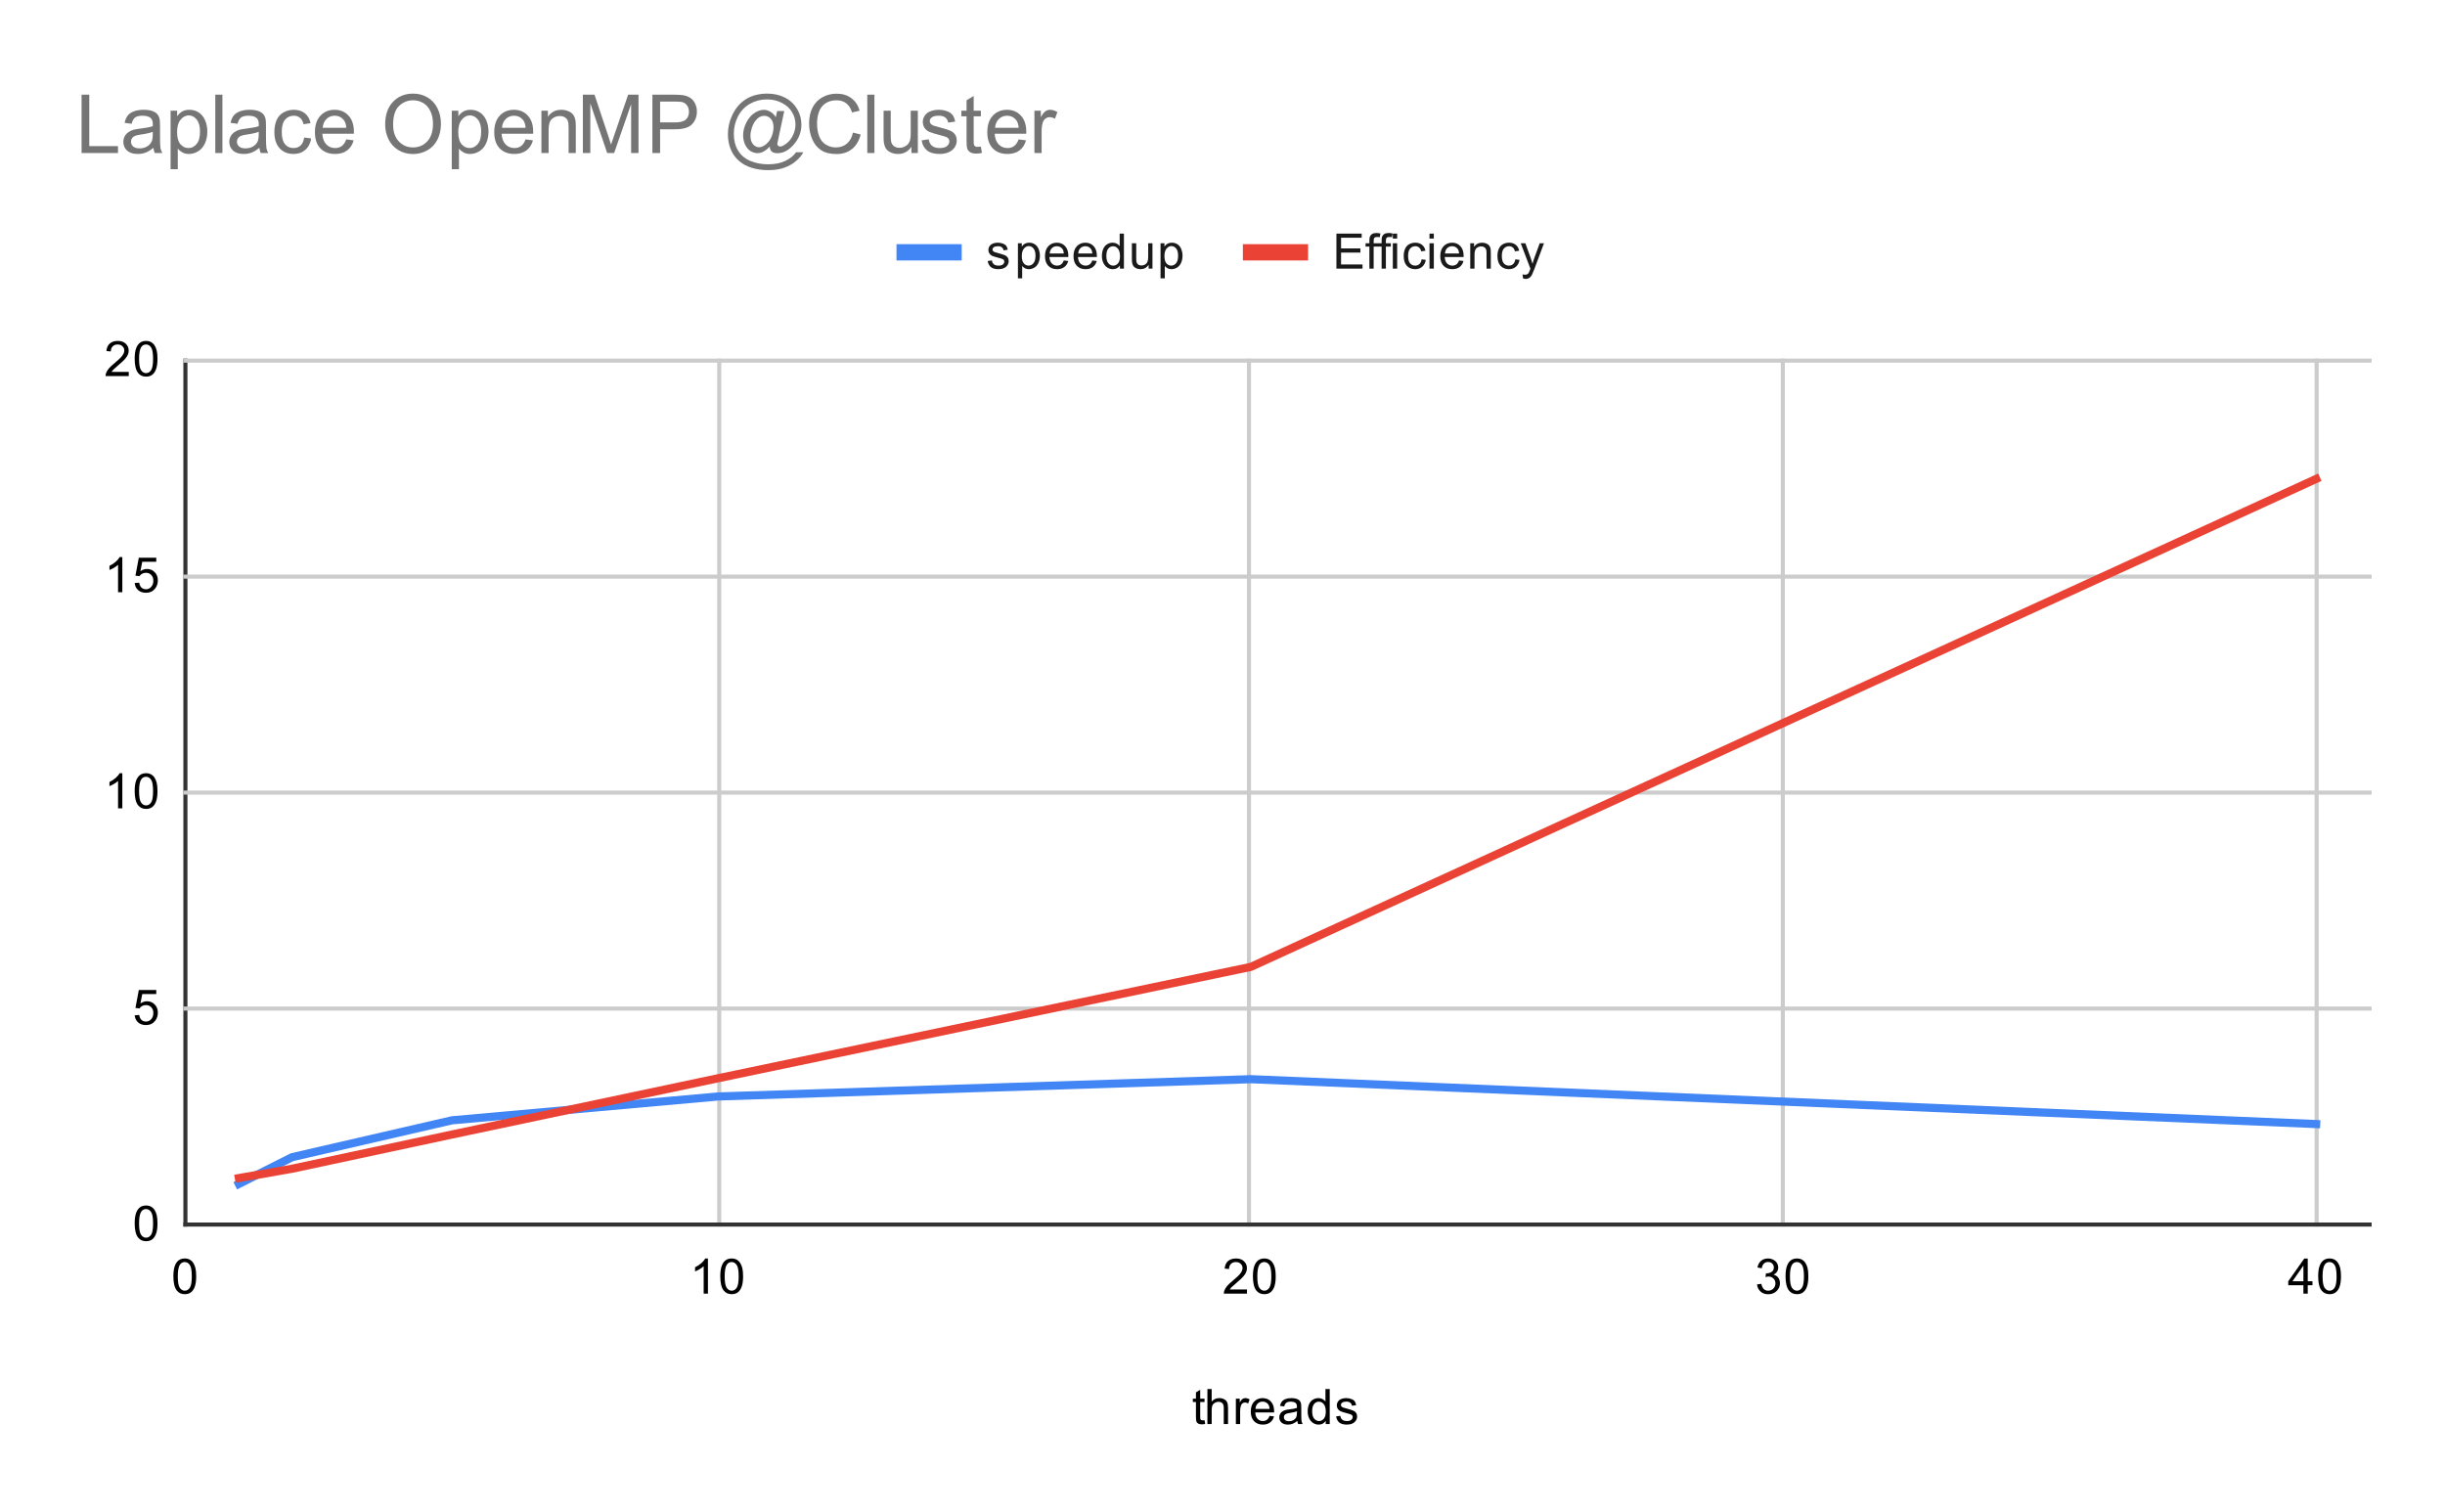 <svg version="1.1" viewBox="0.0 0.0 600.0 371.0" fill="none" stroke="none" stroke-linecap="square" stroke-miterlimit="10" width="600" height="371" xmlns:xlink="http://www.w3.org/1999/xlink" xmlns="http://www.w3.org/2000/svg"><path fill="#ffffff" d="M0 0L600.0 0L600.0 371.0L0 371.0L0 0Z" fill-rule="nonzero"/><path stroke="#333333" stroke-width="1.0" stroke-linecap="butt" d="M45.5 88.5L45.5 300.5" fill-rule="nonzero"/><path stroke="#cccccc" stroke-width="1.0" stroke-linecap="butt" d="M176.5 88.5L176.5 300.5" fill-rule="nonzero"/><path stroke="#cccccc" stroke-width="1.0" stroke-linecap="butt" d="M306.5 88.5L306.5 300.5" fill-rule="nonzero"/><path stroke="#cccccc" stroke-width="1.0" stroke-linecap="butt" d="M437.5 88.5L437.5 300.5" fill-rule="nonzero"/><path stroke="#cccccc" stroke-width="1.0" stroke-linecap="butt" d="M568.5 88.5L568.5 300.5" fill-rule="nonzero"/><path stroke="#333333" stroke-width="1.0" stroke-linecap="butt" d="M45.5 300.5L581.5 300.5" fill-rule="nonzero"/><path stroke="#cccccc" stroke-width="1.0" stroke-linecap="butt" d="M45.5 247.5L581.5 247.5" fill-rule="nonzero"/><path stroke="#cccccc" stroke-width="1.0" stroke-linecap="butt" d="M45.5 194.5L581.5 194.5" fill-rule="nonzero"/><path stroke="#cccccc" stroke-width="1.0" stroke-linecap="butt" d="M45.5 141.5L581.5 141.5" fill-rule="nonzero"/><path stroke="#cccccc" stroke-width="1.0" stroke-linecap="butt" d="M45.5 88.5L581.5 88.5" fill-rule="nonzero"/><clipPath id="id_0"><path d="M45.55 88.283L581.45 88.283L581.45 300.45L45.55 300.45L45.55 88.283Z" clip-rule="nonzero"/></clipPath><path stroke="#4285f4" stroke-width="2.0" stroke-linecap="butt" clip-path="url(#id_0)" d="M58.621 290.537L71.691 283.962L110.904 274.923L176.257 269.068L306.965 264.829L568.379 275.841" fill-rule="nonzero"/><path stroke="#ea4335" stroke-width="2.0" stroke-linecap="butt" clip-path="url(#id_0)" d="M58.621 289.097L71.691 286.8L110.904 278.408L176.257 264.59L306.965 237.264L568.379 117.527" fill-rule="nonzero"/><path fill="#000000" fill-opacity="0.0" clip-path="url(#id_0)" d="M61.621 290.537C61.621 292.194 60.278 293.537 58.621 293.537C56.964 293.537 55.621 292.194 55.621 290.537C55.621 288.88 56.964 287.537 58.621 287.537C60.278 287.537 61.621 288.88 61.621 290.537Z" fill-rule="nonzero"/><path fill="#000000" fill-opacity="0.0" clip-path="url(#id_0)" d="M74.691 283.962C74.691 285.618 73.348 286.962 71.691 286.962C70.035 286.962 68.691 285.618 68.691 283.962C68.691 282.305 70.035 280.962 71.691 280.962C73.348 280.962 74.691 282.305 74.691 283.962Z" fill-rule="nonzero"/><path fill="#000000" fill-opacity="0.0" clip-path="url(#id_0)" d="M113.904 274.923C113.904 276.58 112.561 277.923 110.904 277.923C109.247 277.923 107.904 276.58 107.904 274.923C107.904 273.266 109.247 271.923 110.904 271.923C112.561 271.923 113.904 273.266 113.904 274.923Z" fill-rule="nonzero"/><path fill="#000000" fill-opacity="0.0" clip-path="url(#id_0)" d="M179.257 269.068C179.257 270.724 177.914 272.068 176.257 272.068C174.6 272.068 173.257 270.724 173.257 269.068C173.257 267.411 174.6 266.068 176.257 266.068C177.914 266.068 179.257 267.411 179.257 269.068Z" fill-rule="nonzero"/><path fill="#000000" fill-opacity="0.0" clip-path="url(#id_0)" d="M309.965 264.829C309.965 266.486 308.622 267.829 306.965 267.829C305.308 267.829 303.965 266.486 303.965 264.829C303.965 263.172 305.308 261.829 306.965 261.829C308.622 261.829 309.965 263.172 309.965 264.829Z" fill-rule="nonzero"/><path fill="#000000" fill-opacity="0.0" clip-path="url(#id_0)" d="M571.379 275.841C571.379 277.498 570.036 278.841 568.379 278.841C566.722 278.841 565.379 277.498 565.379 275.841C565.379 274.185 566.722 272.841 568.379 272.841C570.036 272.841 571.379 274.185 571.379 275.841Z" fill-rule="nonzero"/><path fill="#000000" fill-opacity="0.0" clip-path="url(#id_0)" d="M61.621 289.097C61.621 290.754 60.278 292.097 58.621 292.097C56.964 292.097 55.621 290.754 55.621 289.097C55.621 287.44 56.964 286.097 58.621 286.097C60.278 286.097 61.621 287.44 61.621 289.097Z" fill-rule="nonzero"/><path fill="#000000" fill-opacity="0.0" clip-path="url(#id_0)" d="M74.691 286.8C74.691 288.457 73.348 289.8 71.691 289.8C70.035 289.8 68.691 288.457 68.691 286.8C68.691 285.143 70.035 283.8 71.691 283.8C73.348 283.8 74.691 285.143 74.691 286.8Z" fill-rule="nonzero"/><path fill="#000000" fill-opacity="0.0" clip-path="url(#id_0)" d="M113.904 278.408C113.904 280.064 112.561 281.408 110.904 281.408C109.247 281.408 107.904 280.064 107.904 278.408C107.904 276.751 109.247 275.408 110.904 275.408C112.561 275.408 113.904 276.751 113.904 278.408Z" fill-rule="nonzero"/><path fill="#000000" fill-opacity="0.0" clip-path="url(#id_0)" d="M179.257 264.59C179.257 266.247 177.914 267.59 176.257 267.59C174.6 267.59 173.257 266.247 173.257 264.59C173.257 262.933 174.6 261.59 176.257 261.59C177.914 261.59 179.257 262.933 179.257 264.59Z" fill-rule="nonzero"/><path fill="#000000" fill-opacity="0.0" clip-path="url(#id_0)" d="M309.965 237.264C309.965 238.921 308.622 240.264 306.965 240.264C305.308 240.264 303.965 238.921 303.965 237.264C303.965 235.607 305.308 234.264 306.965 234.264C308.622 234.264 309.965 235.607 309.965 237.264Z" fill-rule="nonzero"/><path fill="#000000" fill-opacity="0.0" clip-path="url(#id_0)" d="M571.379 117.527C571.379 119.184 570.036 120.527 568.379 120.527C566.722 120.527 565.379 119.184 565.379 117.527C565.379 115.87 566.722 114.527 568.379 114.527C570.036 114.527 571.379 115.87 571.379 117.527Z" fill-rule="nonzero"/><path fill="#000000" d="M295.594 348.512L295.75 349.434Q295.297 349.528 294.953 349.528Q294.375 349.528 294.062 349.356Q293.75 349.169 293.609 348.872Q293.484 348.575 293.484 347.622L293.484 344.044L292.719 344.044L292.719 343.231L293.484 343.231L293.484 341.684L294.531 341.059L294.531 343.231L295.594 343.231L295.594 344.044L294.531 344.044L294.531 347.684Q294.531 348.137 294.578 348.262Q294.641 348.387 294.766 348.466Q294.891 348.544 295.125 348.544Q295.312 348.544 295.594 348.512ZM296.297 349.45L296.297 340.856L297.344 340.856L297.344 343.934Q298.078 343.091 299.203 343.091Q299.906 343.091 300.406 343.372Q300.922 343.637 301.141 344.122Q301.359 344.591 301.359 345.512L301.359 349.45L300.312 349.45L300.312 345.512Q300.312 344.716 299.969 344.356Q299.625 343.997 299.0 343.997Q298.531 343.997 298.109 344.247Q297.703 344.481 297.516 344.903Q297.344 345.309 297.344 346.044L297.344 349.45L296.297 349.45ZM303.281 349.45L303.281 343.231L304.234 343.231L304.234 344.169Q304.594 343.512 304.891 343.309Q305.203 343.091 305.578 343.091Q306.109 343.091 306.656 343.419L306.297 344.403Q305.906 344.169 305.531 344.169Q305.172 344.169 304.891 344.387Q304.625 344.591 304.516 344.966Q304.328 345.528 304.328 346.184L304.328 349.45L303.281 349.45ZM311.547 347.45L312.641 347.575Q312.391 348.528 311.688 349.059Q310.984 349.591 309.906 349.591Q308.547 349.591 307.734 348.747Q306.938 347.903 306.938 346.387Q306.938 344.825 307.75 343.966Q308.562 343.091 309.844 343.091Q311.094 343.091 311.875 343.934Q312.672 344.778 312.672 346.325Q312.672 346.419 312.672 346.606L308.031 346.606Q308.094 347.637 308.609 348.184Q309.125 348.716 309.906 348.716Q310.484 348.716 310.891 348.419Q311.312 348.106 311.547 347.45ZM308.094 345.747L311.562 345.747Q311.5 344.95 311.172 344.559Q310.656 343.95 309.859 343.95Q309.125 343.95 308.625 344.434Q308.141 344.919 308.094 345.747ZM318.359 348.684Q317.766 349.184 317.219 349.387Q316.688 349.591 316.062 349.591Q315.031 349.591 314.484 349.091Q313.938 348.591 313.938 347.809Q313.938 347.356 314.141 346.981Q314.344 346.591 314.688 346.372Q315.031 346.137 315.453 346.028Q315.75 345.934 316.391 345.856Q317.656 345.716 318.266 345.497Q318.266 345.278 318.266 345.231Q318.266 344.575 317.969 344.309Q317.562 343.966 316.766 343.966Q316.031 343.966 315.672 344.231Q315.312 344.481 315.141 345.137L314.109 344.997Q314.25 344.341 314.578 343.934Q314.906 343.528 315.516 343.309Q316.125 343.091 316.922 343.091Q317.719 343.091 318.219 343.278Q318.719 343.466 318.953 343.747Q319.188 344.028 319.281 344.466Q319.328 344.731 319.328 345.434L319.328 346.841Q319.328 348.309 319.391 348.7Q319.469 349.091 319.672 349.45L318.562 349.45Q318.406 349.122 318.359 348.684ZM318.266 346.325Q317.688 346.559 316.547 346.731Q315.891 346.825 315.625 346.95Q315.359 347.059 315.203 347.278Q315.062 347.497 315.062 347.778Q315.062 348.2 315.375 348.481Q315.703 348.762 316.312 348.762Q316.922 348.762 317.391 348.497Q317.875 348.231 318.094 347.762Q318.266 347.403 318.266 346.716L318.266 346.325ZM325.328 349.45L325.328 348.669Q324.734 349.591 323.594 349.591Q322.844 349.591 322.219 349.184Q321.594 348.762 321.25 348.028Q320.906 347.294 320.906 346.341Q320.906 345.419 321.219 344.653Q321.531 343.887 322.156 343.497Q322.781 343.091 323.547 343.091Q324.109 343.091 324.547 343.325Q324.984 343.559 325.266 343.934L325.266 340.856L326.312 340.856L326.312 349.45L325.328 349.45ZM322.0 346.341Q322.0 347.544 322.5 348.137Q323.0 348.716 323.688 348.716Q324.375 348.716 324.859 348.153Q325.344 347.591 325.344 346.434Q325.344 345.153 324.844 344.559Q324.359 343.966 323.641 343.966Q322.938 343.966 322.469 344.544Q322.0 345.106 322.0 346.341ZM327.875 347.591L328.906 347.434Q329.0 348.059 329.391 348.387Q329.797 348.716 330.531 348.716Q331.25 348.716 331.594 348.434Q331.953 348.137 331.953 347.731Q331.953 347.372 331.641 347.169Q331.422 347.028 330.562 346.809Q329.406 346.512 328.953 346.309Q328.516 346.091 328.281 345.716Q328.047 345.341 328.047 344.872Q328.047 344.466 328.234 344.106Q328.422 343.747 328.75 343.512Q329.0 343.341 329.422 343.216Q329.844 343.091 330.344 343.091Q331.062 343.091 331.609 343.309Q332.172 343.512 332.438 343.872Q332.703 344.231 332.797 344.825L331.766 344.966Q331.703 344.497 331.359 344.231Q331.031 343.95 330.406 343.95Q329.688 343.95 329.375 344.2Q329.062 344.434 329.062 344.762Q329.062 344.966 329.188 345.122Q329.328 345.294 329.594 345.403Q329.75 345.466 330.531 345.669Q331.656 345.981 332.094 346.169Q332.531 346.356 332.781 346.716Q333.031 347.075 333.031 347.622Q333.031 348.153 332.719 348.622Q332.422 349.075 331.844 349.341Q331.266 349.591 330.531 349.591Q329.312 349.591 328.672 349.091Q328.047 348.575 327.875 347.591Z" fill-rule="nonzero"/><path fill="#000000" d="M33.05 300.216Q33.05 298.684 33.362 297.762Q33.675 296.825 34.284 296.325Q34.909 295.825 35.847 295.825Q36.534 295.825 37.05 296.106Q37.581 296.387 37.925 296.919Q38.269 297.434 38.456 298.184Q38.644 298.934 38.644 300.216Q38.644 301.731 38.331 302.653Q38.034 303.575 37.409 304.091Q36.8 304.591 35.847 304.591Q34.612 304.591 33.894 303.7Q33.05 302.637 33.05 300.216ZM34.128 300.216Q34.128 302.325 34.628 303.028Q35.128 303.731 35.847 303.731Q36.581 303.731 37.066 303.028Q37.566 302.325 37.566 300.216Q37.566 298.091 37.066 297.403Q36.581 296.7 35.831 296.7Q35.112 296.7 34.675 297.309Q34.128 298.091 34.128 300.216Z" fill-rule="nonzero"/><path fill="#000000" d="M33.05 249.158L34.159 249.065Q34.284 249.877 34.722 250.283Q35.175 250.69 35.816 250.69Q36.566 250.69 37.097 250.111Q37.628 249.533 37.628 248.596Q37.628 247.69 37.112 247.174Q36.612 246.643 35.784 246.643Q35.284 246.643 34.862 246.877Q34.456 247.111 34.222 247.471L33.237 247.346L34.066 242.94L38.347 242.94L38.347 243.94L34.909 243.94L34.456 246.252Q35.222 245.705 36.066 245.705Q37.191 245.705 37.956 246.486Q38.737 247.268 38.737 248.502Q38.737 249.658 38.066 250.518Q37.237 251.549 35.816 251.549Q34.644 251.549 33.894 250.893Q33.159 250.236 33.05 249.158Z" fill-rule="nonzero"/><path fill="#000000" d="M30.019 198.367L28.972 198.367L28.972 191.648Q28.581 192.007 27.956 192.382Q27.347 192.742 26.863 192.914L26.863 191.898Q27.738 191.476 28.394 190.898Q29.066 190.304 29.347 189.742L30.019 189.742L30.019 198.367ZM33.05 194.132Q33.05 192.601 33.362 191.679Q33.675 190.742 34.284 190.242Q34.909 189.742 35.847 189.742Q36.534 189.742 37.05 190.023Q37.581 190.304 37.925 190.835Q38.269 191.351 38.456 192.101Q38.644 192.851 38.644 194.132Q38.644 195.648 38.331 196.57Q38.034 197.492 37.409 198.007Q36.8 198.507 35.847 198.507Q34.612 198.507 33.894 197.617Q33.05 196.554 33.05 194.132ZM34.128 194.132Q34.128 196.242 34.628 196.945Q35.128 197.648 35.847 197.648Q36.581 197.648 37.066 196.945Q37.566 196.242 37.566 194.132Q37.566 192.007 37.066 191.32Q36.581 190.617 35.831 190.617Q35.112 190.617 34.675 191.226Q34.128 192.007 34.128 194.132Z" fill-rule="nonzero"/><path fill="#000000" d="M30.019 145.325L28.972 145.325L28.972 138.606Q28.581 138.966 27.956 139.341Q27.347 139.7 26.863 139.872L26.863 138.856Q27.738 138.434 28.394 137.856Q29.066 137.262 29.347 136.7L30.019 136.7L30.019 145.325ZM33.05 143.075L34.159 142.981Q34.284 143.794 34.722 144.2Q35.175 144.606 35.816 144.606Q36.566 144.606 37.097 144.028Q37.628 143.45 37.628 142.512Q37.628 141.606 37.112 141.091Q36.612 140.559 35.784 140.559Q35.284 140.559 34.862 140.794Q34.456 141.028 34.222 141.387L33.237 141.262L34.066 136.856L38.347 136.856L38.347 137.856L34.909 137.856L34.456 140.169Q35.222 139.622 36.066 139.622Q37.191 139.622 37.956 140.403Q38.737 141.184 38.737 142.419Q38.737 143.575 38.066 144.434Q37.237 145.466 35.816 145.466Q34.644 145.466 33.894 144.809Q33.159 144.153 33.05 143.075Z" fill-rule="nonzero"/><path fill="#000000" d="M31.597 91.268L31.597 92.283L25.909 92.283Q25.909 91.908 26.034 91.549Q26.253 90.971 26.722 90.408Q27.206 89.846 28.113 89.111Q29.519 87.955 30.003 87.283Q30.503 86.611 30.503 86.018Q30.503 85.393 30.05 84.971Q29.597 84.533 28.878 84.533Q28.113 84.533 27.659 84.986Q27.206 85.44 27.191 86.252L26.113 86.143Q26.222 84.924 26.941 84.299Q27.675 83.658 28.909 83.658Q30.144 83.658 30.863 84.346Q31.581 85.033 31.581 86.049Q31.581 86.565 31.363 87.065Q31.159 87.549 30.659 88.111Q30.175 88.658 29.05 89.611Q28.097 90.408 27.816 90.705Q27.55 90.986 27.378 91.268L31.597 91.268ZM33.05 88.049Q33.05 86.518 33.362 85.596Q33.675 84.658 34.284 84.158Q34.909 83.658 35.847 83.658Q36.534 83.658 37.05 83.94Q37.581 84.221 37.925 84.752Q38.269 85.268 38.456 86.018Q38.644 86.768 38.644 88.049Q38.644 89.565 38.331 90.486Q38.034 91.408 37.409 91.924Q36.8 92.424 35.847 92.424Q34.612 92.424 33.894 91.533Q33.05 90.471 33.05 88.049ZM34.128 88.049Q34.128 90.158 34.628 90.861Q35.128 91.565 35.847 91.565Q36.581 91.565 37.066 90.861Q37.566 90.158 37.566 88.049Q37.566 85.924 37.066 85.236Q36.581 84.533 35.831 84.533Q35.112 84.533 34.675 85.143Q34.128 85.924 34.128 88.049Z" fill-rule="nonzero"/><path fill="#000000" d="M42.55 313.216Q42.55 311.684 42.862 310.762Q43.175 309.825 43.784 309.325Q44.409 308.825 45.347 308.825Q46.034 308.825 46.55 309.106Q47.081 309.387 47.425 309.919Q47.769 310.434 47.956 311.184Q48.144 311.934 48.144 313.216Q48.144 314.731 47.831 315.653Q47.534 316.575 46.909 317.091Q46.3 317.591 45.347 317.591Q44.112 317.591 43.394 316.7Q42.55 315.637 42.55 313.216ZM43.628 313.216Q43.628 315.325 44.128 316.028Q44.628 316.731 45.347 316.731Q46.081 316.731 46.566 316.028Q47.066 315.325 47.066 313.216Q47.066 311.091 46.566 310.403Q46.081 309.7 45.331 309.7Q44.612 309.7 44.175 310.309Q43.628 311.091 43.628 313.216Z" fill-rule="nonzero"/><path fill="#000000" d="M173.726 317.45L172.679 317.45L172.679 310.731Q172.289 311.091 171.664 311.466Q171.054 311.825 170.57 311.997L170.57 310.981Q171.445 310.559 172.101 309.981Q172.773 309.387 173.054 308.825L173.726 308.825L173.726 317.45ZM176.757 313.216Q176.757 311.684 177.07 310.762Q177.382 309.825 177.992 309.325Q178.617 308.825 179.554 308.825Q180.242 308.825 180.757 309.106Q181.289 309.387 181.632 309.919Q181.976 310.434 182.164 311.184Q182.351 311.934 182.351 313.216Q182.351 314.731 182.039 315.653Q181.742 316.575 181.117 317.091Q180.507 317.591 179.554 317.591Q178.32 317.591 177.601 316.7Q176.757 315.637 176.757 313.216ZM177.835 313.216Q177.835 315.325 178.335 316.028Q178.835 316.731 179.554 316.731Q180.289 316.731 180.773 316.028Q181.273 315.325 181.273 313.216Q181.273 311.091 180.773 310.403Q180.289 309.7 179.539 309.7Q178.82 309.7 178.382 310.309Q177.835 311.091 177.835 313.216Z" fill-rule="nonzero"/><path fill="#000000" d="M306.012 316.434L306.012 317.45L300.324 317.45Q300.324 317.075 300.449 316.716Q300.668 316.137 301.137 315.575Q301.621 315.012 302.527 314.278Q303.933 313.122 304.418 312.45Q304.918 311.778 304.918 311.184Q304.918 310.559 304.465 310.137Q304.012 309.7 303.293 309.7Q302.527 309.7 302.074 310.153Q301.621 310.606 301.605 311.419L300.527 311.309Q300.637 310.091 301.355 309.466Q302.09 308.825 303.324 308.825Q304.558 308.825 305.277 309.512Q305.996 310.2 305.996 311.216Q305.996 311.731 305.777 312.231Q305.574 312.716 305.074 313.278Q304.59 313.825 303.465 314.778Q302.512 315.575 302.23 315.872Q301.965 316.153 301.793 316.434L306.012 316.434ZM307.465 313.216Q307.465 311.684 307.777 310.762Q308.09 309.825 308.699 309.325Q309.324 308.825 310.262 308.825Q310.949 308.825 311.465 309.106Q311.996 309.387 312.34 309.919Q312.683 310.434 312.871 311.184Q313.058 311.934 313.058 313.216Q313.058 314.731 312.746 315.653Q312.449 316.575 311.824 317.091Q311.215 317.591 310.262 317.591Q309.027 317.591 308.308 316.7Q307.465 315.637 307.465 313.216ZM308.543 313.216Q308.543 315.325 309.043 316.028Q309.543 316.731 310.262 316.731Q310.996 316.731 311.48 316.028Q311.98 315.325 311.98 313.216Q311.98 311.091 311.48 310.403Q310.996 309.7 310.246 309.7Q309.527 309.7 309.09 310.309Q308.543 311.091 308.543 313.216Z" fill-rule="nonzero"/><path fill="#000000" d="M431.172 315.184L432.234 315.044Q432.406 315.934 432.844 316.341Q433.281 316.731 433.906 316.731Q434.656 316.731 435.172 316.216Q435.688 315.7 435.688 314.934Q435.688 314.216 435.203 313.747Q434.734 313.262 434 313.262Q433.703 313.262 433.25 313.387L433.375 312.45Q433.484 312.466 433.547 312.466Q434.219 312.466 434.75 312.122Q435.297 311.762 435.297 311.028Q435.297 310.45 434.906 310.075Q434.516 309.684 433.891 309.684Q433.281 309.684 432.859 310.075Q432.453 310.466 432.344 311.231L431.281 311.044Q431.469 309.997 432.156 309.419Q432.844 308.825 433.859 308.825Q434.563 308.825 435.156 309.137Q435.75 309.434 436.063 309.95Q436.375 310.466 436.375 311.059Q436.375 311.606 436.078 312.075Q435.781 312.528 435.203 312.794Q435.953 312.966 436.375 313.528Q436.797 314.075 436.797 314.919Q436.797 316.044 435.969 316.825Q435.156 317.606 433.906 317.606Q432.781 317.606 432.031 316.934Q431.281 316.247 431.172 315.184ZM438.172 313.216Q438.172 311.684 438.484 310.762Q438.797 309.825 439.406 309.325Q440.031 308.825 440.969 308.825Q441.656 308.825 442.172 309.106Q442.703 309.387 443.047 309.919Q443.391 310.434 443.578 311.184Q443.766 311.934 443.766 313.216Q443.766 314.731 443.453 315.653Q443.156 316.575 442.531 317.091Q441.922 317.591 440.969 317.591Q439.734 317.591 439.016 316.7Q438.172 315.637 438.172 313.216ZM439.25 313.216Q439.25 315.325 439.75 316.028Q440.25 316.731 440.969 316.731Q441.703 316.731 442.188 316.028Q442.688 315.325 442.688 313.216Q442.688 311.091 442.188 310.403Q441.703 309.7 440.953 309.7Q440.234 309.7 439.797 310.309Q439.25 311.091 439.25 313.216Z" fill-rule="nonzero"/><path fill="#000000" d="M565.254 317.45L565.254 315.387L561.535 315.387L561.535 314.419L565.457 308.856L566.317 308.856L566.317 314.419L567.473 314.419L567.473 315.387L566.317 315.387L566.317 317.45L565.254 317.45ZM565.254 314.419L565.254 310.559L562.567 314.419L565.254 314.419ZM568.879 313.216Q568.879 311.684 569.192 310.762Q569.504 309.825 570.114 309.325Q570.739 308.825 571.676 308.825Q572.364 308.825 572.879 309.106Q573.41 309.387 573.754 309.919Q574.098 310.434 574.285 311.184Q574.473 311.934 574.473 313.216Q574.473 314.731 574.16 315.653Q573.864 316.575 573.239 317.091Q572.629 317.591 571.676 317.591Q570.442 317.591 569.723 316.7Q568.879 315.637 568.879 313.216ZM569.957 313.216Q569.957 315.325 570.457 316.028Q570.957 316.731 571.676 316.731Q572.41 316.731 572.895 316.028Q573.395 315.325 573.395 313.216Q573.395 311.091 572.895 310.403Q572.41 309.7 571.66 309.7Q570.942 309.7 570.504 310.309Q569.957 311.091 569.957 313.216Z" fill-rule="nonzero"/><path stroke="#4285f4" stroke-width="4.0" stroke-linecap="butt" d="M222.0 61.917L234.0 61.917" fill-rule="nonzero"/><path fill="#1a1a1a" d="M242.375 64.057L243.406 63.901Q243.5 64.526 243.891 64.854Q244.297 65.182 245.031 65.182Q245.75 65.182 246.094 64.901Q246.453 64.604 246.453 64.198Q246.453 63.839 246.141 63.635Q245.922 63.495 245.062 63.276Q243.906 62.979 243.453 62.776Q243.016 62.557 242.781 62.182Q242.547 61.807 242.547 61.339Q242.547 60.932 242.734 60.573Q242.922 60.214 243.25 59.979Q243.5 59.807 243.922 59.682Q244.344 59.557 244.844 59.557Q245.562 59.557 246.109 59.776Q246.672 59.979 246.938 60.339Q247.203 60.698 247.297 61.292L246.266 61.432Q246.203 60.964 245.859 60.698Q245.531 60.417 244.906 60.417Q244.188 60.417 243.875 60.667Q243.562 60.901 243.562 61.229Q243.562 61.432 243.688 61.589Q243.828 61.76 244.094 61.87Q244.25 61.932 245.031 62.135Q246.156 62.448 246.594 62.635Q247.031 62.823 247.281 63.182Q247.531 63.542 247.531 64.089Q247.531 64.62 247.219 65.089Q246.922 65.542 246.344 65.807Q245.766 66.057 245.031 66.057Q243.812 66.057 243.172 65.557Q242.547 65.042 242.375 64.057ZM249.797 68.307L249.797 59.698L250.75 59.698L250.75 60.495Q251.094 60.026 251.516 59.792Q251.953 59.557 252.562 59.557Q253.359 59.557 253.969 59.964Q254.578 60.37 254.875 61.12Q255.188 61.87 255.188 62.76Q255.188 63.714 254.844 64.479Q254.516 65.245 253.859 65.651Q253.203 66.057 252.484 66.057Q251.953 66.057 251.531 65.839Q251.109 65.604 250.844 65.276L250.844 68.307L249.797 68.307ZM250.75 62.839Q250.75 64.042 251.234 64.62Q251.719 65.182 252.406 65.182Q253.109 65.182 253.609 64.589Q254.109 63.995 254.109 62.745Q254.109 61.557 253.625 60.979Q253.141 60.385 252.453 60.385Q251.781 60.385 251.266 61.01Q250.75 61.635 250.75 62.839ZM261.047 63.917L262.141 64.042Q261.891 64.995 261.188 65.526Q260.484 66.057 259.406 66.057Q258.047 66.057 257.234 65.214Q256.438 64.37 256.438 62.854Q256.438 61.292 257.25 60.432Q258.062 59.557 259.344 59.557Q260.594 59.557 261.375 60.401Q262.172 61.245 262.172 62.792Q262.172 62.885 262.172 63.073L257.531 63.073Q257.594 64.104 258.109 64.651Q258.625 65.182 259.406 65.182Q259.984 65.182 260.391 64.885Q260.812 64.573 261.047 63.917ZM257.594 62.214L261.062 62.214Q261.0 61.417 260.672 61.026Q260.156 60.417 259.359 60.417Q258.625 60.417 258.125 60.901Q257.641 61.385 257.594 62.214ZM268.047 63.917L269.141 64.042Q268.891 64.995 268.188 65.526Q267.484 66.057 266.406 66.057Q265.047 66.057 264.234 65.214Q263.438 64.37 263.438 62.854Q263.438 61.292 264.25 60.432Q265.062 59.557 266.344 59.557Q267.594 59.557 268.375 60.401Q269.172 61.245 269.172 62.792Q269.172 62.885 269.172 63.073L264.531 63.073Q264.594 64.104 265.109 64.651Q265.625 65.182 266.406 65.182Q266.984 65.182 267.391 64.885Q267.812 64.573 268.047 63.917ZM264.594 62.214L268.062 62.214Q268.0 61.417 267.672 61.026Q267.156 60.417 266.359 60.417Q265.625 60.417 265.125 60.901Q264.641 61.385 264.594 62.214ZM274.828 65.917L274.828 65.135Q274.234 66.057 273.094 66.057Q272.344 66.057 271.719 65.651Q271.094 65.229 270.75 64.495Q270.406 63.76 270.406 62.807Q270.406 61.885 270.719 61.12Q271.031 60.354 271.656 59.964Q272.281 59.557 273.047 59.557Q273.609 59.557 274.047 59.792Q274.484 60.026 274.766 60.401L274.766 57.323L275.812 57.323L275.812 65.917L274.828 65.917ZM271.5 62.807Q271.5 64.01 272.0 64.604Q272.5 65.182 273.188 65.182Q273.875 65.182 274.359 64.62Q274.844 64.057 274.844 62.901Q274.844 61.62 274.344 61.026Q273.859 60.432 273.141 60.432Q272.438 60.432 271.969 61.01Q271.5 61.573 271.5 62.807ZM281.875 65.917L281.875 64.995Q281.141 66.057 279.891 66.057Q279.344 66.057 278.859 65.854Q278.391 65.635 278.156 65.323Q277.922 64.995 277.828 64.526Q277.766 64.229 277.766 63.542L277.766 59.698L278.828 59.698L278.828 63.151Q278.828 63.964 278.891 64.26Q278.984 64.667 279.297 64.917Q279.625 65.151 280.109 65.151Q280.578 65.151 280.984 64.917Q281.406 64.667 281.578 64.245Q281.766 63.823 281.766 63.026L281.766 59.698L282.812 59.698L282.812 65.917L281.875 65.917ZM284.797 68.307L284.797 59.698L285.75 59.698L285.75 60.495Q286.094 60.026 286.516 59.792Q286.953 59.557 287.562 59.557Q288.359 59.557 288.969 59.964Q289.578 60.37 289.875 61.12Q290.188 61.87 290.188 62.76Q290.188 63.714 289.844 64.479Q289.516 65.245 288.859 65.651Q288.203 66.057 287.484 66.057Q286.953 66.057 286.531 65.839Q286.109 65.604 285.844 65.276L285.844 68.307L284.797 68.307ZM285.75 62.839Q285.75 64.042 286.234 64.62Q286.719 65.182 287.406 65.182Q288.109 65.182 288.609 64.589Q289.109 63.995 289.109 62.745Q289.109 61.557 288.625 60.979Q288.141 60.385 287.453 60.385Q286.781 60.385 286.266 61.01Q285.75 61.635 285.75 62.839Z" fill-rule="nonzero"/><path stroke="#ea4335" stroke-width="4.0" stroke-linecap="butt" d="M307.0 61.917L319.0 61.917" fill-rule="nonzero"/><path fill="#1a1a1a" d="M327.953 65.917L327.953 57.323L334.156 57.323L334.156 58.339L329.094 58.339L329.094 60.964L333.844 60.964L333.844 61.979L329.094 61.979L329.094 64.901L334.359 64.901L334.359 65.917L327.953 65.917ZM336.047 65.917L336.047 60.51L335.109 60.51L335.109 59.698L336.047 59.698L336.047 59.026Q336.047 58.401 336.156 58.104Q336.312 57.682 336.688 57.432Q337.078 57.182 337.766 57.182Q338.219 57.182 338.75 57.292L338.594 58.198Q338.266 58.151 337.969 58.151Q337.484 58.151 337.281 58.354Q337.094 58.557 337.094 59.12L337.094 59.698L338.312 59.698L338.312 60.51L337.094 60.51L337.094 65.917L336.047 65.917ZM339.047 65.917L339.047 60.51L338.109 60.51L338.109 59.698L339.047 59.698L339.047 59.026Q339.047 58.401 339.156 58.104Q339.312 57.682 339.688 57.432Q340.078 57.182 340.766 57.182Q341.219 57.182 341.75 57.292L341.594 58.198Q341.266 58.151 340.969 58.151Q340.484 58.151 340.281 58.354Q340.094 58.557 340.094 59.12L340.094 59.698L341.312 59.698L341.312 60.51L340.094 60.51L340.094 65.917L339.047 65.917ZM341.797 58.542L341.797 57.323L342.859 57.323L342.859 58.542L341.797 58.542ZM341.797 65.917L341.797 59.698L342.859 59.698L342.859 65.917L341.797 65.917ZM348.859 63.635L349.891 63.776Q349.719 64.839 349.016 65.448Q348.312 66.057 347.297 66.057Q346.016 66.057 345.234 65.229Q344.469 64.385 344.469 62.823Q344.469 61.823 344.797 61.073Q345.141 60.307 345.812 59.932Q346.5 59.557 347.312 59.557Q348.312 59.557 348.953 60.073Q349.609 60.573 349.797 61.526L348.766 61.682Q348.625 61.057 348.25 60.745Q347.875 60.417 347.344 60.417Q346.547 60.417 346.047 60.995Q345.547 61.557 345.547 62.792Q345.547 64.057 346.031 64.62Q346.516 65.182 347.281 65.182Q347.906 65.182 348.312 64.807Q348.734 64.432 348.859 63.635ZM350.797 58.542L350.797 57.323L351.859 57.323L351.859 58.542L350.797 58.542ZM350.797 65.917L350.797 59.698L351.859 59.698L351.859 65.917L350.797 65.917ZM358.047 63.917L359.141 64.042Q358.891 64.995 358.188 65.526Q357.484 66.057 356.406 66.057Q355.047 66.057 354.234 65.214Q353.438 64.37 353.438 62.854Q353.438 61.292 354.25 60.432Q355.062 59.557 356.344 59.557Q357.594 59.557 358.375 60.401Q359.172 61.245 359.172 62.792Q359.172 62.885 359.172 63.073L354.531 63.073Q354.594 64.104 355.109 64.651Q355.625 65.182 356.406 65.182Q356.984 65.182 357.391 64.885Q357.812 64.573 358.047 63.917ZM354.594 62.214L358.062 62.214Q358.0 61.417 357.672 61.026Q357.156 60.417 356.359 60.417Q355.625 60.417 355.125 60.901Q354.641 61.385 354.594 62.214ZM360.797 65.917L360.797 59.698L361.734 59.698L361.734 60.573Q362.422 59.557 363.719 59.557Q364.281 59.557 364.75 59.76Q365.234 59.964 365.469 60.292Q365.703 60.62 365.797 61.057Q365.844 61.354 365.844 62.089L365.844 65.917L364.797 65.917L364.797 62.135Q364.797 61.479 364.672 61.167Q364.547 60.854 364.234 60.667Q363.922 60.464 363.5 60.464Q362.828 60.464 362.328 60.901Q361.844 61.323 361.844 62.51L361.844 65.917L360.797 65.917ZM371.859 63.635L372.891 63.776Q372.719 64.839 372.016 65.448Q371.312 66.057 370.297 66.057Q369.016 66.057 368.234 65.229Q367.469 64.385 367.469 62.823Q367.469 61.823 367.797 61.073Q368.141 60.307 368.812 59.932Q369.5 59.557 370.312 59.557Q371.312 59.557 371.953 60.073Q372.609 60.573 372.797 61.526L371.766 61.682Q371.625 61.057 371.25 60.745Q370.875 60.417 370.344 60.417Q369.547 60.417 369.047 60.995Q368.547 61.557 368.547 62.792Q368.547 64.057 369.031 64.62Q369.516 65.182 370.281 65.182Q370.906 65.182 371.312 64.807Q371.734 64.432 371.859 63.635ZM373.75 68.307L373.625 67.323Q373.969 67.417 374.234 67.417Q374.578 67.417 374.781 67.292Q375.0 67.182 375.141 66.979Q375.234 66.807 375.469 66.182Q375.484 66.104 375.562 65.932L373.188 59.698L374.328 59.698L375.625 63.292Q375.875 63.979 376.078 64.745Q376.266 64.01 376.516 63.323L377.844 59.698L378.891 59.698L376.531 66.026Q376.141 67.042 375.938 67.432Q375.656 67.964 375.281 68.198Q374.922 68.448 374.422 68.448Q374.125 68.448 373.75 68.307Z" fill-rule="nonzero"/><path fill="#757575" d="M20.019 37.55L20.019 23.238L21.909 23.238L21.909 35.862L28.956 35.862L28.956 37.55L20.019 37.55ZM37.644 36.269Q36.659 37.097 35.753 37.441Q34.847 37.784 33.816 37.784Q32.112 37.784 31.191 36.956Q30.269 36.112 30.269 34.816Q30.269 34.05 30.613 33.425Q30.972 32.8 31.534 32.425Q32.097 32.034 32.8 31.831Q33.316 31.706 34.362 31.566Q36.487 31.316 37.487 30.972Q37.503 30.613 37.503 30.503Q37.503 29.441 37.003 28.988Q36.331 28.394 35.003 28.394Q33.753 28.394 33.159 28.831Q32.581 29.269 32.3 30.378L30.581 30.144Q30.816 29.034 31.347 28.363Q31.878 27.675 32.894 27.316Q33.909 26.941 35.253 26.941Q36.581 26.941 37.409 27.253Q38.237 27.566 38.628 28.05Q39.019 28.519 39.175 29.238Q39.269 29.691 39.269 30.863L39.269 33.206Q39.269 35.659 39.378 36.316Q39.487 36.956 39.831 37.55L37.987 37.55Q37.722 37.003 37.644 36.269ZM37.487 32.347Q36.534 32.737 34.612 33.003Q33.534 33.159 33.081 33.362Q32.644 33.55 32.394 33.925Q32.144 34.3 32.144 34.769Q32.144 35.472 32.675 35.941Q33.206 36.409 34.237 36.409Q35.253 36.409 36.034 35.972Q36.831 35.519 37.206 34.753Q37.487 34.144 37.487 32.987L37.487 32.347ZM41.862 41.519L41.862 27.175L43.472 27.175L43.472 28.519Q44.034 27.738 44.737 27.347Q45.456 26.941 46.472 26.941Q47.8 26.941 48.816 27.628Q49.831 28.316 50.347 29.566Q50.878 30.8 50.878 32.284Q50.878 33.878 50.3 35.159Q49.737 36.425 48.644 37.112Q47.55 37.784 46.347 37.784Q45.472 37.784 44.769 37.409Q44.081 37.034 43.628 36.472L43.628 41.519L41.862 41.519ZM43.456 32.425Q43.456 34.425 44.269 35.378Q45.081 36.331 46.237 36.331Q47.409 36.331 48.237 35.347Q49.081 34.362 49.081 32.269Q49.081 30.3 48.253 29.316Q47.441 28.316 46.316 28.316Q45.191 28.316 44.316 29.378Q43.456 30.425 43.456 32.425ZM52.831 37.55L52.831 23.238L54.581 23.238L54.581 37.55L52.831 37.55ZM63.644 36.269Q62.659 37.097 61.753 37.441Q60.847 37.784 59.816 37.784Q58.112 37.784 57.191 36.956Q56.269 36.112 56.269 34.816Q56.269 34.05 56.612 33.425Q56.972 32.8 57.534 32.425Q58.097 32.034 58.8 31.831Q59.316 31.706 60.362 31.566Q62.487 31.316 63.487 30.972Q63.503 30.613 63.503 30.503Q63.503 29.441 63.003 28.988Q62.331 28.394 61.003 28.394Q59.753 28.394 59.159 28.831Q58.581 29.269 58.3 30.378L56.581 30.144Q56.816 29.034 57.347 28.363Q57.878 27.675 58.894 27.316Q59.909 26.941 61.253 26.941Q62.581 26.941 63.409 27.253Q64.237 27.566 64.628 28.05Q65.019 28.519 65.175 29.238Q65.269 29.691 65.269 30.863L65.269 33.206Q65.269 35.659 65.378 36.316Q65.487 36.956 65.831 37.55L63.987 37.55Q63.722 37.003 63.644 36.269ZM63.487 32.347Q62.534 32.737 60.612 33.003Q59.534 33.159 59.081 33.362Q58.644 33.55 58.394 33.925Q58.144 34.3 58.144 34.769Q58.144 35.472 58.675 35.941Q59.206 36.409 60.237 36.409Q61.253 36.409 62.034 35.972Q62.831 35.519 63.206 34.753Q63.487 34.144 63.487 32.987L63.487 32.347ZM74.644 33.753L76.362 33.972Q76.081 35.769 74.909 36.784Q73.753 37.784 72.05 37.784Q69.925 37.784 68.628 36.394Q67.331 35.003 67.331 32.409Q67.331 30.722 67.878 29.472Q68.441 28.206 69.581 27.581Q70.722 26.941 72.066 26.941Q73.753 26.941 74.816 27.8Q75.894 28.659 76.206 30.222L74.487 30.488Q74.253 29.441 73.628 28.925Q73.003 28.394 72.128 28.394Q70.8 28.394 69.972 29.347Q69.144 30.3 69.144 32.347Q69.144 34.441 69.941 35.394Q70.737 36.331 72.034 36.331Q73.066 36.331 73.753 35.706Q74.456 35.066 74.644 33.753ZM84.972 34.206L86.784 34.441Q86.362 36.019 85.191 36.909Q84.034 37.784 82.222 37.784Q79.956 37.784 78.612 36.394Q77.284 34.987 77.284 32.456Q77.284 29.831 78.628 28.394Q79.972 26.941 82.128 26.941Q84.206 26.941 85.519 28.363Q86.847 29.769 86.847 32.347Q86.847 32.503 86.831 32.816L79.097 32.816Q79.191 34.519 80.066 35.425Q80.941 36.331 82.237 36.331Q83.206 36.331 83.878 35.831Q84.566 35.316 84.972 34.206ZM79.191 31.363L84.987 31.363Q84.878 30.066 84.331 29.409Q83.487 28.394 82.144 28.394Q80.941 28.394 80.112 29.206Q79.284 30.003 79.191 31.363ZM94.519 30.581Q94.519 27.019 96.425 25.003Q98.347 22.972 101.378 22.972Q103.362 22.972 104.941 23.925Q106.534 24.878 107.362 26.581Q108.206 28.269 108.206 30.409Q108.206 32.581 107.331 34.3Q106.456 36.019 104.831 36.909Q103.222 37.8 101.362 37.8Q99.347 37.8 97.753 36.831Q96.159 35.847 95.331 34.159Q94.519 32.456 94.519 30.581ZM96.472 30.613Q96.472 33.191 97.862 34.691Q99.253 36.175 101.347 36.175Q103.487 36.175 104.862 34.675Q106.253 33.159 106.253 30.394Q106.253 28.659 105.659 27.363Q105.081 26.05 103.941 25.331Q102.8 24.613 101.378 24.613Q99.378 24.613 97.925 26.003Q96.472 27.378 96.472 30.613ZM110.862 41.519L110.862 27.175L112.472 27.175L112.472 28.519Q113.034 27.738 113.737 27.347Q114.456 26.941 115.472 26.941Q116.8 26.941 117.816 27.628Q118.831 28.316 119.347 29.566Q119.878 30.8 119.878 32.284Q119.878 33.878 119.3 35.159Q118.737 36.425 117.644 37.112Q116.55 37.784 115.347 37.784Q114.472 37.784 113.769 37.409Q113.081 37.034 112.628 36.472L112.628 41.519L110.862 41.519ZM112.456 32.425Q112.456 34.425 113.269 35.378Q114.081 36.331 115.237 36.331Q116.409 36.331 117.237 35.347Q118.081 34.362 118.081 32.269Q118.081 30.3 117.253 29.316Q116.441 28.316 115.316 28.316Q114.191 28.316 113.316 29.378Q112.456 30.425 112.456 32.425ZM128.972 34.206L130.784 34.441Q130.363 36.019 129.191 36.909Q128.034 37.784 126.222 37.784Q123.956 37.784 122.612 36.394Q121.284 34.987 121.284 32.456Q121.284 29.831 122.628 28.394Q123.972 26.941 126.128 26.941Q128.206 26.941 129.519 28.363Q130.847 29.769 130.847 32.347Q130.847 32.503 130.831 32.816L123.097 32.816Q123.191 34.519 124.066 35.425Q124.941 36.331 126.237 36.331Q127.206 36.331 127.878 35.831Q128.566 35.316 128.972 34.206ZM123.191 31.363L128.988 31.363Q128.878 30.066 128.331 29.409Q127.487 28.394 126.144 28.394Q124.941 28.394 124.112 29.206Q123.284 30.003 123.191 31.363ZM132.863 37.55L132.863 27.175L134.456 27.175L134.456 28.659Q135.597 26.941 137.753 26.941Q138.691 26.941 139.472 27.284Q140.269 27.613 140.659 28.159Q141.05 28.706 141.206 29.456Q141.3 29.956 141.3 31.175L141.3 37.55L139.534 37.55L139.534 31.238Q139.534 30.159 139.331 29.628Q139.128 29.097 138.597 28.784Q138.081 28.472 137.378 28.472Q136.253 28.472 135.441 29.191Q134.628 29.894 134.628 31.878L134.628 37.55L132.863 37.55ZM143.034 37.55L143.034 23.238L145.894 23.238L149.269 33.362Q149.738 34.784 149.956 35.487Q150.206 34.706 150.722 33.191L154.144 23.238L156.691 23.238L156.691 37.55L154.878 37.55L154.878 25.566L150.706 37.55L149.003 37.55L144.863 25.363L144.863 37.55L143.034 37.55ZM160.097 37.55L160.097 23.238L165.488 23.238Q166.925 23.238 167.675 23.363Q168.722 23.55 169.441 24.05Q170.159 24.534 170.581 25.425Q171.019 26.316 171.019 27.378Q171.019 29.206 169.847 30.472Q168.691 31.722 165.659 31.722L161.988 31.722L161.988 37.55L160.097 37.55ZM161.988 30.034L165.691 30.034Q167.519 30.034 168.284 29.363Q169.066 28.675 169.066 27.425Q169.066 26.534 168.613 25.894Q168.159 25.253 167.425 25.05Q166.941 24.925 165.644 24.925L161.988 24.925L161.988 30.034ZM188.894 35.956Q188.253 36.691 187.456 37.144Q186.675 37.581 185.894 37.581Q185.019 37.581 184.191 37.081Q183.378 36.566 182.863 35.519Q182.363 34.456 182.363 33.191Q182.363 31.644 183.144 30.081Q183.941 28.519 185.128 27.738Q186.316 26.956 187.425 26.956Q188.269 26.956 189.034 27.409Q189.816 27.847 190.378 28.753L190.706 27.253L192.456 27.253L191.05 33.8Q190.753 35.159 190.753 35.316Q190.753 35.581 190.956 35.769Q191.159 35.956 191.441 35.956Q191.956 35.956 192.8 35.362Q193.909 34.581 194.55 33.269Q195.206 31.956 195.206 30.55Q195.206 28.925 194.363 27.519Q193.534 26.097 191.878 25.253Q190.222 24.394 188.222 24.394Q185.941 24.394 184.05 25.472Q182.159 26.534 181.113 28.534Q180.081 30.534 180.081 32.816Q180.081 35.206 181.113 36.941Q182.159 38.659 184.128 39.487Q186.097 40.316 188.488 40.316Q191.05 40.316 192.769 39.456Q194.503 38.597 195.363 37.362L197.128 37.362Q196.628 38.394 195.409 39.456Q194.206 40.519 192.534 41.128Q190.878 41.753 188.519 41.753Q186.347 41.753 184.519 41.191Q182.691 40.644 181.394 39.519Q180.113 38.409 179.456 36.956Q178.628 35.112 178.628 32.972Q178.628 30.581 179.613 28.425Q180.8 25.784 182.988 24.378Q185.191 22.972 188.316 22.972Q190.738 22.972 192.659 23.972Q194.597 24.956 195.706 26.909Q196.659 28.597 196.659 30.581Q196.659 33.425 194.659 35.612Q192.878 37.597 190.769 37.597Q190.097 37.597 189.675 37.394Q189.269 37.175 189.081 36.8Q188.941 36.55 188.894 35.956ZM184.159 33.316Q184.159 34.644 184.784 35.394Q185.425 36.128 186.253 36.128Q186.8 36.128 187.394 35.8Q188.003 35.472 188.55 34.831Q189.113 34.191 189.456 33.206Q189.816 32.206 189.816 31.206Q189.816 29.878 189.159 29.159Q188.503 28.425 187.55 28.425Q186.925 28.425 186.363 28.738Q185.816 29.05 185.3 29.753Q184.784 30.456 184.472 31.472Q184.159 32.472 184.159 33.316ZM209.316 32.534L211.206 33.003Q210.613 35.347 209.066 36.581Q207.519 37.8 205.269 37.8Q202.956 37.8 201.503 36.862Q200.066 35.909 199.3 34.128Q198.55 32.331 198.55 30.284Q198.55 28.05 199.394 26.394Q200.253 24.722 201.831 23.863Q203.409 22.988 205.3 22.988Q207.456 22.988 208.909 24.081Q210.378 25.175 210.956 27.159L209.097 27.597Q208.597 26.034 207.644 25.331Q206.706 24.613 205.269 24.613Q203.613 24.613 202.503 25.409Q201.394 26.191 200.941 27.534Q200.503 28.863 200.503 30.269Q200.503 32.097 201.034 33.472Q201.566 34.831 202.691 35.503Q203.816 36.175 205.113 36.175Q206.706 36.175 207.816 35.253Q208.925 34.331 209.316 32.534ZM212.831 37.55L212.831 23.238L214.581 23.238L214.581 37.55L212.831 37.55ZM223.659 37.55L223.659 36.019Q222.456 37.784 220.378 37.784Q219.456 37.784 218.659 37.441Q217.863 37.081 217.472 36.55Q217.097 36.019 216.941 35.237Q216.831 34.722 216.831 33.597L216.831 27.175L218.581 27.175L218.581 32.925Q218.581 34.3 218.691 34.784Q218.863 35.472 219.394 35.878Q219.941 36.269 220.722 36.269Q221.519 36.269 222.206 35.862Q222.909 35.456 223.191 34.769Q223.488 34.066 223.488 32.737L223.488 27.175L225.238 27.175L225.238 37.55L223.659 37.55ZM226.159 34.456L227.909 34.175Q228.05 35.222 228.722 35.784Q229.394 36.331 230.597 36.331Q231.8 36.331 232.378 35.847Q232.972 35.347 232.972 34.691Q232.972 34.097 232.456 33.753Q232.097 33.519 230.659 33.159Q228.722 32.659 227.972 32.316Q227.238 31.956 226.847 31.331Q226.456 30.691 226.456 29.925Q226.456 29.238 226.769 28.644Q227.097 28.05 227.644 27.659Q228.05 27.363 228.753 27.159Q229.472 26.941 230.284 26.941Q231.503 26.941 232.425 27.3Q233.347 27.644 233.784 28.253Q234.222 28.847 234.394 29.847L232.675 30.081Q232.55 29.284 231.988 28.847Q231.425 28.394 230.409 28.394Q229.191 28.394 228.675 28.8Q228.159 29.191 228.159 29.722Q228.159 30.066 228.378 30.347Q228.581 30.628 229.05 30.816Q229.316 30.909 230.597 31.253Q232.472 31.753 233.206 32.081Q233.941 32.394 234.363 33.003Q234.784 33.597 234.784 34.503Q234.784 35.378 234.269 36.159Q233.753 36.941 232.784 37.362Q231.816 37.784 230.597 37.784Q228.581 37.784 227.519 36.941Q226.456 36.097 226.159 34.456ZM240.706 35.972L240.956 37.534Q240.222 37.691 239.628 37.691Q238.675 37.691 238.144 37.394Q237.628 37.081 237.409 36.597Q237.191 36.097 237.191 34.519L237.191 28.55L235.909 28.55L235.909 27.175L237.191 27.175L237.191 24.613L238.941 23.55L238.941 27.175L240.706 27.175L240.706 28.55L238.941 28.55L238.941 34.612Q238.941 35.362 239.034 35.581Q239.128 35.784 239.331 35.925Q239.55 36.05 239.941 36.05Q240.222 36.05 240.706 35.972ZM249.972 34.206L251.784 34.441Q251.363 36.019 250.191 36.909Q249.034 37.784 247.222 37.784Q244.956 37.784 243.613 36.394Q242.284 34.987 242.284 32.456Q242.284 29.831 243.628 28.394Q244.972 26.941 247.128 26.941Q249.206 26.941 250.519 28.363Q251.847 29.769 251.847 32.347Q251.847 32.503 251.831 32.816L244.097 32.816Q244.191 34.519 245.066 35.425Q245.941 36.331 247.238 36.331Q248.206 36.331 248.878 35.831Q249.566 35.316 249.972 34.206ZM244.191 31.363L249.988 31.363Q249.878 30.066 249.331 29.409Q248.488 28.394 247.144 28.394Q245.941 28.394 245.113 29.206Q244.284 30.003 244.191 31.363ZM253.847 37.55L253.847 27.175L255.425 27.175L255.425 28.753Q256.034 27.644 256.55 27.3Q257.066 26.941 257.675 26.941Q258.566 26.941 259.488 27.503L258.878 29.144Q258.238 28.753 257.597 28.753Q257.019 28.753 256.55 29.113Q256.097 29.456 255.894 30.066Q255.613 31.003 255.613 32.112L255.613 37.55L253.847 37.55Z" fill-rule="nonzero"/></svg>